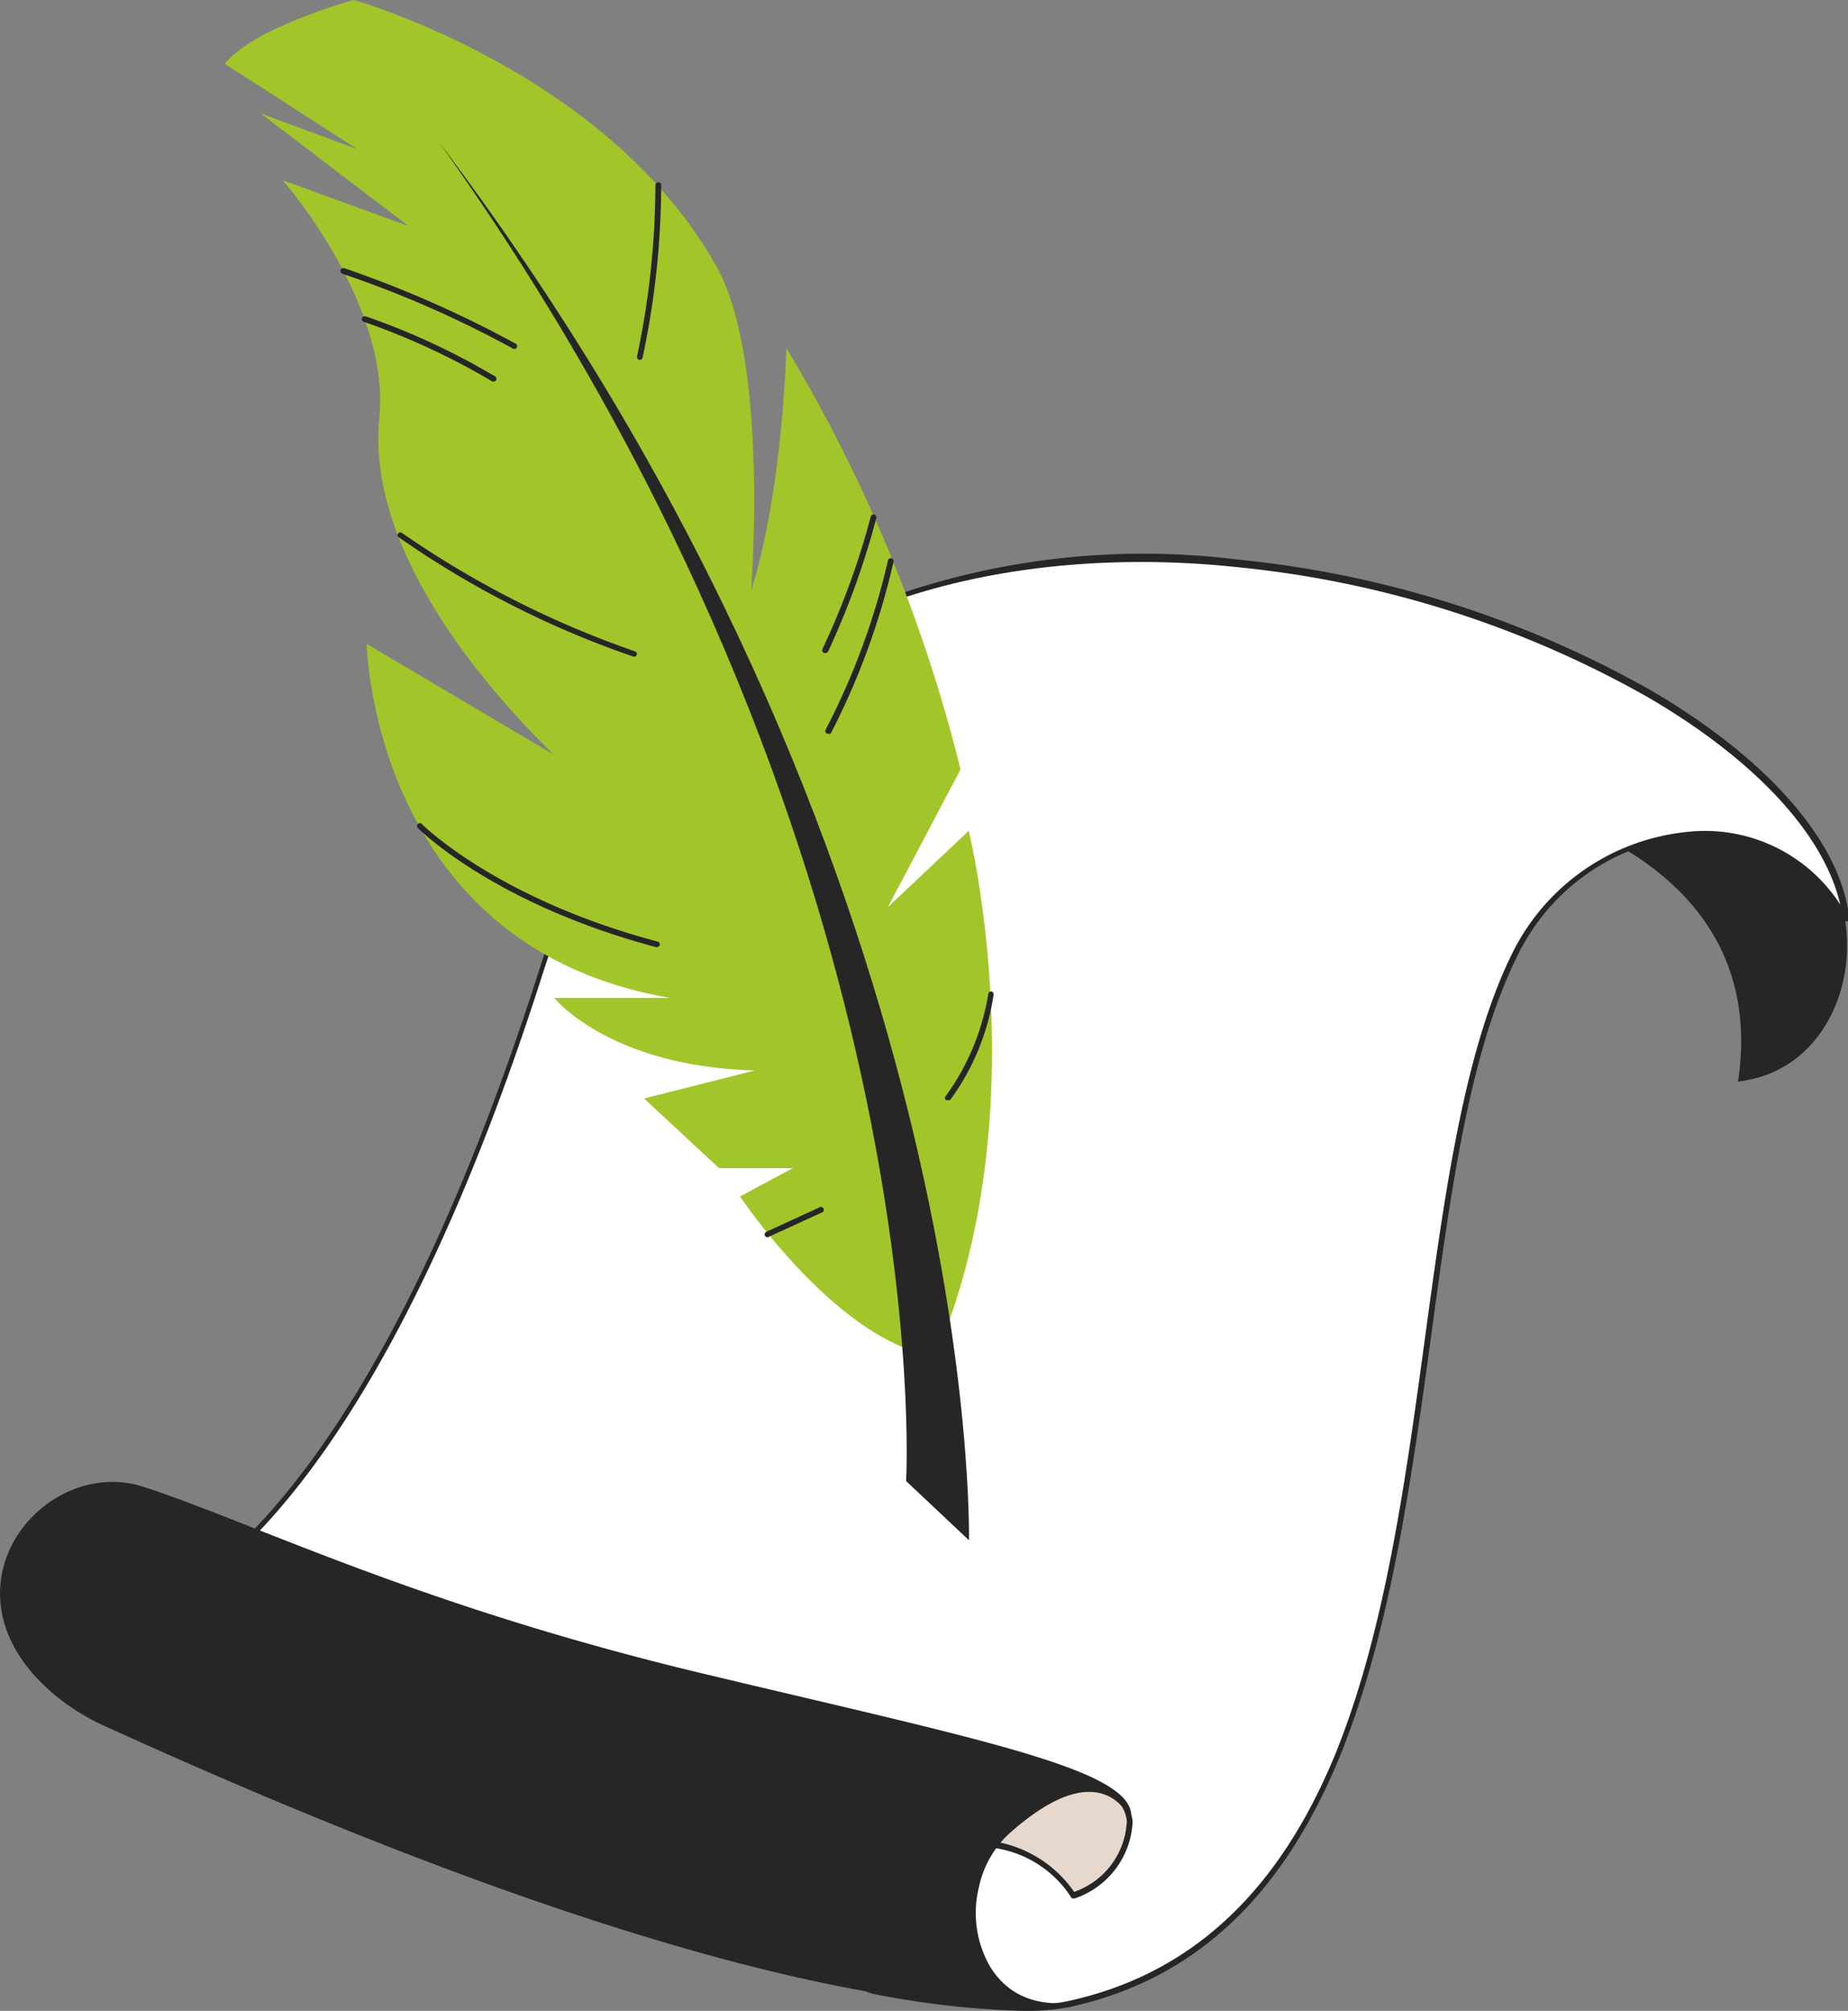 <svg xmlns="http://www.w3.org/2000/svg" viewBox="0 0 76.44 83.16"><rect x="0" y="0" width="76.44" height="83.16" fill="#808080" stroke="none"/><defs><style>.cls-1{fill:#262626;}.cls-2{fill:#fff;}.cls-3{fill:#e6d8cd;}.cls-4{fill:#a2c629;}</style></defs><g id="katman_2" data-name="katman 2"><g id="katman_1-2" data-name="katman 1"><path class="cls-1" d="M72.26,44.67a2.2,2.2,0,0,1-.37.06c1.54-10.18-11-11.88-11-11.88s9.46-4,14.62,2.88C77.52,39.25,76,44,72.26,44.67Z"/><path class="cls-2" d="M76.32,38a6.53,6.53,0,0,0-6.6-3.5,8.91,8.91,0,0,0-7.08,5c-5.88,11.81-1.27,39.67-18.41,43.41-2.7.59-8.14-.54-8.14-.54a233,233,0,0,1-33.19-15s10.19,1.89,19.48-27.24S74.89,25.4,76.32,38Z"/><path class="cls-1" d="M42.26,83.16a37,37,0,0,1-6.19-.71,235.41,235.41,0,0,1-33.23-15,.12.12,0,0,1,0-.15.11.11,0,0,1,.13-.07s2.56.42,6.19-2.7c3.36-2.89,8.38-9.48,13.16-24.47,2.1-6.58,6-11.36,11.69-14.21a31.38,31.38,0,0,1,17.17-2.71,43.37,43.37,0,0,1,17.09,5.4c4.87,2.84,7.86,6.28,8.22,9.41a.12.12,0,0,1-.23.07,6.46,6.46,0,0,0-6.48-3.43,8.82,8.82,0,0,0-7,4.91c-2,4-2.76,9.71-3.59,15.8S57.48,67.59,55.4,72.69C53,78.5,49.38,81.87,44.26,83A9.41,9.41,0,0,1,42.26,83.16ZM3.41,67.5A233.11,233.11,0,0,0,36.13,82.22s5.43,1.11,8.08.53c5-1.1,8.63-4.42,11-10.15,2.07-5.07,2.92-11.3,3.74-17.32s1.63-11.88,3.61-15.87a9.07,9.07,0,0,1,7.18-5,6.66,6.66,0,0,1,6.38,3c-.66-2.89-3.52-6-8-8.6a43.07,43.07,0,0,0-17-5.36C44.32,22.72,28,23,22.49,40.14c-4.8,15.08-9.86,21.7-13.26,24.61C6.46,67.11,4.35,67.47,3.41,67.5Z"/><path class="cls-3" d="M46.77,75.28a3.39,3.39,0,0,1-2.34,3.1,4.66,4.66,0,0,0-5-2S45.93,71.51,46.77,75.28Z"/><path class="cls-1" d="M44.43,78.5a.1.1,0,0,1-.1,0,4.56,4.56,0,0,0-4.9-2,.1.1,0,0,1-.14-.06.11.11,0,0,1,0-.15c.18-.13,4.35-3.18,6.46-2.38a1.77,1.77,0,0,1,1.1,1.4v0a3.52,3.52,0,0,1-2.42,3.21Zm-4-2.41a5,5,0,0,1,4,2.15,3.24,3.24,0,0,0,2.18-2.94,1.51,1.51,0,0,0-.95-1.22c-1.61-.6-4.64,1.27-5.78,2A3.94,3.94,0,0,1,40.44,76.09Z"/><path class="cls-1" d="M46.77,75.28s-1.09-3-5.07.59a4.22,4.22,0,0,0-1.21,2.18,4.45,4.45,0,0,0,.44,3.24c1.51,2.54,4.68,1.21,4.68,1.21s-8.06,4-41.24-11.1A9.18,9.18,0,0,1,2.15,70c-4.95-4.29-.35-9.85,3.79-8.51,4.49,1.46,11.35,4.91,23.17,7.73S47.2,73.25,46.77,75.28Z"/><path class="cls-4" d="M14.63,0S10.51,1.12,9.3,2.64l5.48,3.53-4-1.48L16.9,9.35l-5.21-1.9s4.48,5.09,4,9.87S19,27.39,22.89,31.2l-7.72-4.57s.22,12.54,12.56,14.64h-4.8s2.24,2.83,8.29,3l-4.58,1.16,3.1,2.88,3.05,0-2.18,1.17s4,6,8.07,6.62c4.3-10,1.39-21.74,1.39-21.74l-3.34,3.15,3-5.69A63,63,0,0,0,32.53,14.4c-.26,6.68-1.46,10-1.46,10s.72-9.13-1.31-13.15C25.32,3,14.63,0,14.63,0Z"/><path class="cls-1" d="M40.08,63.7s.6-28-21.92-57.82C39,35.1,37.48,61.25,37.48,61.25Z"/><path class="cls-1" d="M21.3,14.43l-.06,0a43.89,43.89,0,0,0-7.08-3.11.12.12,0,0,1-.07-.15.12.12,0,0,1,.15-.08,45.85,45.85,0,0,1,7.12,3.14.12.12,0,0,1,0,.16A.11.11,0,0,1,21.3,14.43Z"/><path class="cls-1" d="M20.43,15.78l-.06,0a29.07,29.07,0,0,0-5.32-2.47.12.12,0,0,1-.08-.15.13.13,0,0,1,.15-.08,29,29,0,0,1,5.38,2.5.13.13,0,0,1,0,.17A.12.12,0,0,1,20.43,15.78Z"/><path class="cls-1" d="M26.44,14.88h0a.12.12,0,0,1-.09-.14,34.49,34.49,0,0,0,.76-7.08.12.12,0,0,1,.11-.12.12.12,0,0,1,.13.11,34.69,34.69,0,0,1-.77,7.14A.12.12,0,0,1,26.44,14.88Z"/><path class="cls-1" d="M34.26,30.34H34.2a.12.12,0,0,1-.05-.16,29.58,29.58,0,0,0,2.58-7,.11.11,0,0,1,.14-.09.12.12,0,0,1,.09.14,29.92,29.92,0,0,1-2.6,7.11A.11.11,0,0,1,34.26,30.34Z"/><path class="cls-1" d="M34.08,27l0,0a.12.12,0,0,1-.06-.16,32.06,32.06,0,0,0,2-5.48.11.11,0,0,1,.14-.08.12.12,0,0,1,.09.14,33,33,0,0,1-2,5.53A.14.14,0,0,1,34.08,27Z"/><path class="cls-1" d="M27.14,39.17h0c-6.76-1.8-9.83-4.9-9.86-4.93a.12.12,0,0,1,0-.16.11.11,0,0,1,.17,0s3.06,3.08,9.75,4.86a.12.12,0,0,1,.09.14A.14.14,0,0,1,27.14,39.17Z"/><path class="cls-1" d="M31.75,51.17a.12.12,0,0,1-.11-.07.12.12,0,0,1,.06-.16l2.18-1a.12.12,0,1,1,.1.21l-2.18,1Z"/><path class="cls-1" d="M39.19,45.49a.11.11,0,0,1-.07,0,.11.11,0,0,1,0-.16,9.92,9.92,0,0,0,1.76-4.23A.12.12,0,0,1,41,41a.12.12,0,0,1,.1.13,9.84,9.84,0,0,1-1.79,4.35A.14.14,0,0,1,39.19,45.49Z"/><path class="cls-1" d="M26.16,27.14h0a39,39,0,0,1-9.68-4.93.11.11,0,0,1,0-.16.11.11,0,0,1,.16,0,39.81,39.81,0,0,0,9.63,4.89.12.12,0,0,1,.07.15A.13.13,0,0,1,26.16,27.14Z"/></g></g></svg>